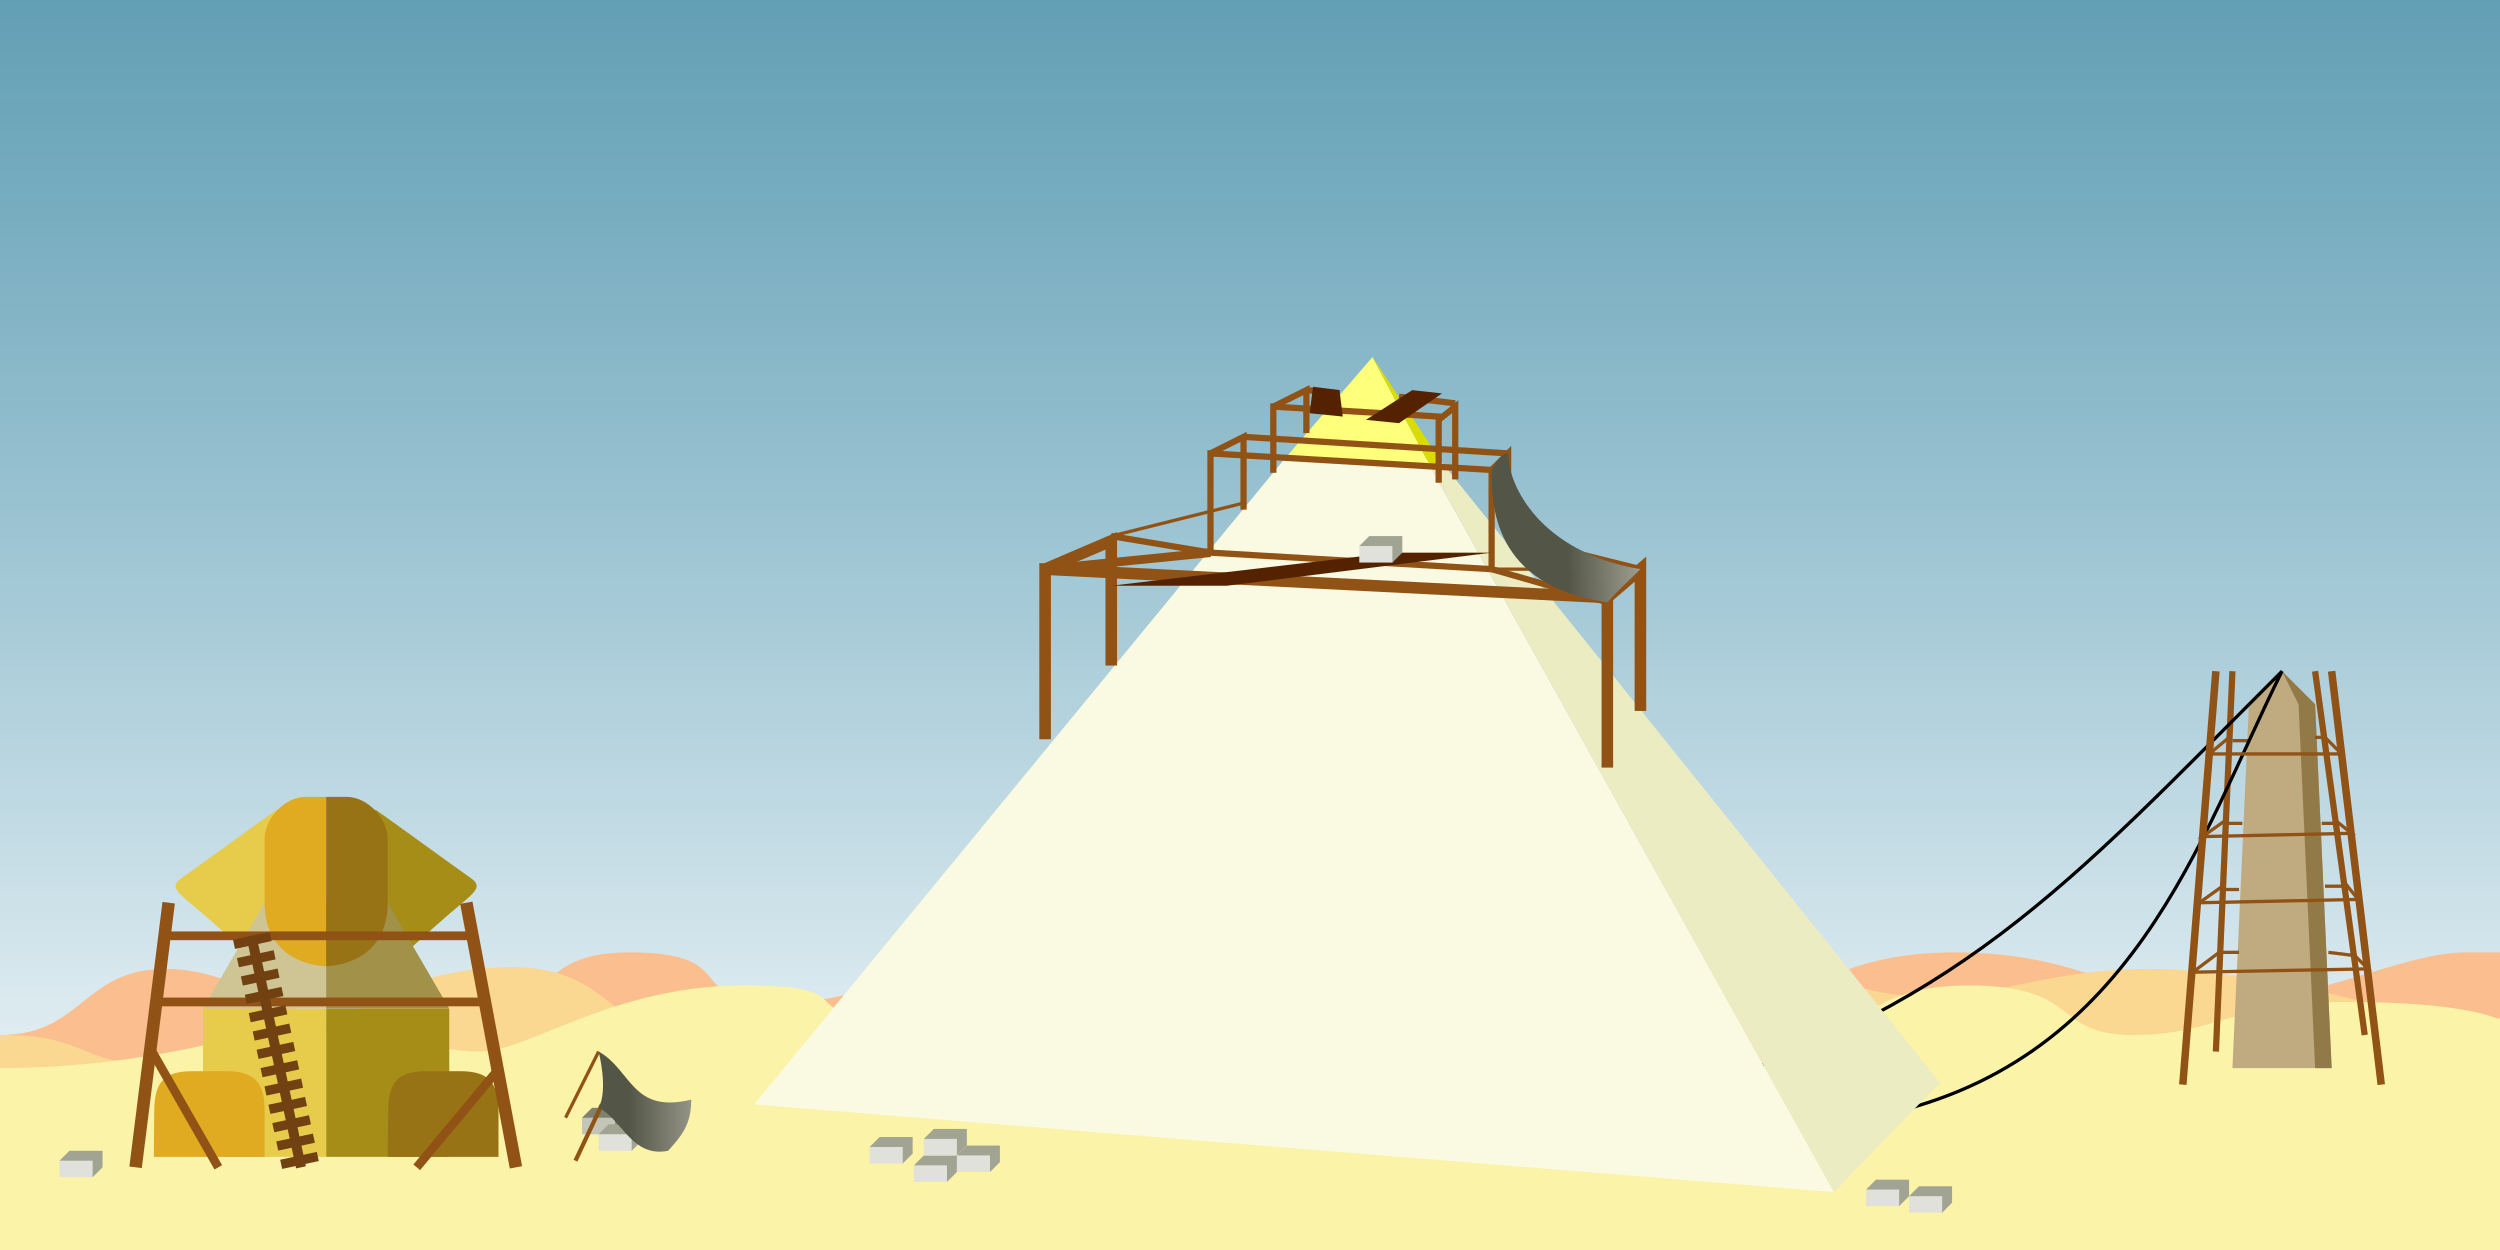 <?xml version="1.0" encoding="UTF-8" standalone="no"?>
<svg
   xmlns:dc="http://purl.org/dc/elements/1.1/"
   xmlns:cc="http://creativecommons.org/ns#"
   xmlns:rdf="http://www.w3.org/1999/02/22-rdf-syntax-ns#"
   xmlns:svg="http://www.w3.org/2000/svg"
   xmlns="http://www.w3.org/2000/svg"
   xmlns:xlink="http://www.w3.org/1999/xlink"
   width="200mm"
   height="100mm"
   viewBox="0 0 200 100"
   version="1.1"
   id="svg1366">
  <rect x="0" y="0" width="200" height="100" fill="#333333" stroke="none"/>
  <defs
     id="defs1360">
    <linearGradient
       id="linearGradient5958">
      <stop
         id="stop5954"
         offset="0"
         style="stop-color:#72c2df;stop-opacity:0.755" />
      <stop
         id="stop5956"
         offset="1"
         style="stop-color:#ffffff;stop-opacity:1" />
    </linearGradient>
    <linearGradient
       id="linearGradient5853">
      <stop
         style="stop-color:#535546;stop-opacity:1"
         offset="0"
         id="stop5849" />
      <stop
         style="stop-color:#cfcec2;stop-opacity:1"
         offset="1"
         id="stop5851" />
    </linearGradient>
    <linearGradient
       xlink:href="#linearGradient5853"
       id="linearGradient5855"
       x1="51.329"
       y1="281.125"
       x2="60.986"
       y2="281.017"
       gradientUnits="userSpaceOnUse"
       gradientTransform="matrix(1,0,0,1.105,0,-29.314)" />
    <linearGradient
       xlink:href="#linearGradient5958"
       id="linearGradient5952"
       x1="95.25"
       y1="196.458"
       x2="95.25"
       y2="297"
       gradientUnits="userSpaceOnUse"
       gradientTransform="matrix(0.988,0,0,0.995,2.568,1.563)" />
    <linearGradient
       xlink:href="#linearGradient5853"
       id="linearGradient5855-4"
       x1="51.329"
       y1="281.125"
       x2="60.986"
       y2="281.017"
       gradientUnits="userSpaceOnUse"
       gradientTransform="matrix(1,0,0,1.105,73.819,-70.324)" />
  </defs>
  <g
     id="layer1"
     transform="translate(0,-197)">
    <rect
       style="fill:url(#linearGradient5952);fill-opacity:1;stroke:none;stroke-width:0.793;stroke-linecap:butt;stroke-linejoin:miter;stroke-miterlimit:4;stroke-dasharray:none;stroke-dashoffset:0;stroke-opacity:1;paint-order:markers fill stroke"
       id="rect5936"
       width="200.072"
       height="100.013"
       x="-0.047"
       y="196.988" />
    <g
       id="g17"
       class="unique-builds__progress unique-builds__progress-0">
      <path
         id="path5630"
         d="m 0,279.802 c 6.623,0 6.623,-5.292 13.247,-5.292 6.623,0 10.597,5.292 21.195,5.292 10.597,0 6.623,-6.615 15.896,-6.615 9.273,0 3.974,3.969 11.922,3.969 7.948,0 7.948,-2.646 14.571,-2.646 6.623,0 5.299,2.646 10.597,1.323 5.299,-1.323 6.623,-3.969 13.247,-3.969 6.623,0 7.948,7.938 17.221,7.938 9.273,0 5.299,-5.292 11.922,-5.292 6.623,0 11.922,3.969 11.922,3.969 0,0 3.974,-5.292 14.571,-5.292 10.597,0 13.247,3.969 21.195,3.969 7.948,0 14.571,-3.969 19.87,-3.969 5.299,0 2.649,0 2.649,0 V 297 L 0,291.708 Z"
         style="fill:#fabe8f;fill-opacity:1;stroke:none;stroke-width:0.265px;stroke-linecap:butt;stroke-linejoin:miter;stroke-opacity:1" />
      <path
         id="path5628"
         d="m 0,279.802 c 7.937,0 5.292,2.646 15.875,2.646 10.583,0 10.583,-6.615 22.49,-7.938 11.906,-1.323 9.26,6.615 21.167,6.615 11.906,0 17.198,-6.615 23.812,-7.938 6.615,-1.323 2.646,2.646 14.552,2.646 11.906,0 25.135,3.969 31.75,1.323 6.615,-2.646 9.26,-3.969 18.521,-1.323 9.26,2.646 13.229,-1.323 23.812,-1.323 10.583,0 26.458,5.292 26.458,5.292 v 10.583 H 0 Z"
         style="fill:#fad891;stroke:none;stroke-width:0.265px;stroke-linecap:butt;stroke-linejoin:miter;stroke-opacity:1;fill-opacity:1" />
      <path
         id="path5602"
         d="m 0,282.448 c 7.937,0 14.552,-1.323 19.844,-2.646 5.292,-1.323 14.552,1.323 18.521,1.323 3.969,0 10.583,-5.292 21.167,-5.292 10.583,0 2.646,2.646 13.229,2.646 10.583,0 10.583,2.646 18.521,1.323 7.938,-1.323 6.615,-5.292 13.229,-5.292 6.615,0 10.583,3.969 14.552,3.969 3.969,0 15.875,5.292 22.49,3.969 6.615,-1.323 6.615,-6.615 15.875,-6.615 9.26,0 6.615,3.969 13.229,3.969 6.615,0 7.938,-2.646 17.198,-2.646 9.26,0 11.906,1.323 11.906,1.323 H 200.025 V 297 H 0 Z"
         style="fill:#fbf3a8;stroke:none;stroke-width:0.265px;stroke-linecap:butt;stroke-linejoin:miter;stroke-opacity:1;fill-opacity:1" />
    </g>
    <g
       id="g21"
       class="unique-builds__progress unique-builds__progress-1">
      <path
         id="path5637"
         d="m 178.594,282.448 1.323,-29.104 2.646,-2.646 2.646,2.646 1.323,29.104 z"
         style="fill:#c0aa80;stroke:none;stroke-width:0.265px;stroke-linecap:butt;stroke-linejoin:miter;stroke-opacity:1;fill-opacity:1" />
      <path
         id="path5639"
         d="m 182.562,250.698 1.323,2.646 1.323,29.104 h 1.323 l -1.323,-29.104 z"
         style="fill:#927948;stroke:none;stroke-width:0.265px;stroke-linecap:butt;stroke-linejoin:miter;stroke-opacity:1;fill-opacity:1" />
    </g>
    <g
       id="g42"
       class="unique-builds__work unique-builds__work-1">
      <path
         style="fill:none;stroke:#915215;stroke-width:0.265px;stroke-linecap:butt;stroke-linejoin:miter;stroke-opacity:1"
         d="m 178.594,256.254 h 1.323"
         id="path5833" />
      <path
         id="path5647"
         d="m 132.292,283.771 v 2.646"
         style="fill:#a99164;stroke:#531c1c;stroke-width:0.6;stroke-linecap:butt;stroke-linejoin:miter;stroke-opacity:1;fill-opacity:1;stroke-miterlimit:4;stroke-dasharray:none" />
      <path
         id="path5647-6"
         d="m 149.49,285.094 v 2.646"
         style="fill:#a99164;fill-opacity:1;stroke:#531c1c;stroke-width:0.6;stroke-linecap:butt;stroke-linejoin:miter;stroke-miterlimit:4;stroke-dasharray:none;stroke-opacity:1" />
      <path
         id="path5666"
         d="M 186.531,250.698 190.5,283.771"
         style="fill:none;stroke:#915215;stroke-width:0.6;stroke-linecap:butt;stroke-linejoin:miter;stroke-opacity:1;stroke-miterlimit:4;stroke-dasharray:none" />
      <path
         id="path5668"
         d="m 177.271,281.125 1.323,-30.427"
         style="fill:none;stroke:#915215;stroke-width:0.5;stroke-linecap:butt;stroke-linejoin:miter;stroke-opacity:1;stroke-miterlimit:4;stroke-dasharray:none" />
      <path
         id="path5645"
         d="m 132.292,285.094 c 24.248,-7.029 33.073,-17.198 50.271,-34.396 -6.615,13.229 -11.906,31.75 -33.073,35.719"
         style="fill:none;stroke:#000000;stroke-width:0.265px;stroke-linecap:butt;stroke-linejoin:miter;stroke-opacity:1" />
      <path
         id="path5664"
         d="m 174.625,283.771 2.646,-33.073"
         style="fill:#803300;stroke:#915215;stroke-width:0.6;stroke-linecap:butt;stroke-linejoin:miter;stroke-opacity:1;stroke-miterlimit:4;stroke-dasharray:none" />
      <path
         id="path5670"
         d="m 189.177,279.802 -3.969,-29.104"
         style="fill:none;stroke:#915215;stroke-width:0.5;stroke-linecap:butt;stroke-linejoin:miter;stroke-opacity:1;stroke-miterlimit:4;stroke-dasharray:none" />
      <path
         id="path5672"
         d="m 177.535,273.188 -2.117,1.587 14.023,-0.265 -1.323,-1.323"
         style="fill:none;stroke:#915215;stroke-width:0.265px;stroke-linecap:butt;stroke-linejoin:miter;stroke-opacity:1" />
      <path
         id="path5674"
         d="m 177.8,267.896 -1.852,1.323 12.7,-0.265 -1.058,-1.323"
         style="fill:none;stroke:#915215;stroke-width:0.265px;stroke-linecap:butt;stroke-linejoin:miter;stroke-opacity:1" />
      <path
         id="path5676"
         d="m 178.065,262.604 -1.852,1.323 11.906,-0.265 -1.323,-1.058"
         style="fill:none;stroke:#915215;stroke-width:0.265px;stroke-linecap:butt;stroke-linejoin:miter;stroke-opacity:1" />
      <path
         id="path5678"
         d="m 178.329,255.99 -1.587,1.323 H 187.325 l -1.323,-1.323"
         style="fill:none;stroke:#915215;stroke-width:0.265px;stroke-linecap:butt;stroke-linejoin:miter;stroke-opacity:1" />
      <path
         style="fill:none;stroke:#915215;stroke-width:0.265px;stroke-linecap:butt;stroke-linejoin:miter;stroke-opacity:1"
         d="m 177.535,273.188 h 1.587"
         id="path5821" />
      <path
         style="fill:none;stroke:#915215;stroke-width:0.265px;stroke-linecap:butt;stroke-linejoin:miter;stroke-opacity:1"
         d="m 186.267,273.188 2.117,0.265"
         id="path5823" />
      <path
         style="fill:none;stroke:#915215;stroke-width:0.265px;stroke-linecap:butt;stroke-linejoin:miter;stroke-opacity:1"
         d="m 177.8,268.16 h 1.323"
         id="path5825" />
      <path
         style="fill:none;stroke:#915215;stroke-width:0.265px;stroke-linecap:butt;stroke-linejoin:miter;stroke-opacity:1"
         d="m 186.002,267.896 h 1.587"
         id="path5827" />
      <path
         style="fill:none;stroke:#915215;stroke-width:0.265px;stroke-linecap:butt;stroke-linejoin:miter;stroke-opacity:1"
         d="m 178.065,262.869 h 1.323"
         id="path5829" />
      <path
         style="fill:none;stroke:#915215;stroke-width:0.265px;stroke-linecap:butt;stroke-linejoin:miter;stroke-opacity:1"
         d="m 185.738,262.869 h 1.323"
         id="path5831" />
      <path
         style="fill:none;stroke:#915215;stroke-width:0.265px;stroke-linecap:butt;stroke-linejoin:miter;stroke-opacity:1"
         d="m 185.208,255.99 h 0.794"
         id="path5835" />
    </g>
    <g
       id="g54"
       class="unique-builds__progress unique-builds__progress-2"
       transform="translate(-0.397,3.13)">
      <path
         id="path5792-8"
         d="m 30.427,258.635 c 0.985,0.678 6.566,4.743 7.55,5.421 0.985,0.678 0.657,1.016 -0.985,2.372 -1.641,1.355 -7.222,6.437 -7.222,6.437"
         style="fill:#a58d17;fill-opacity:1;stroke:none;stroke-width:0.333px;stroke-linecap:butt;stroke-linejoin:miter;stroke-opacity:1" />
      <path
         id="path5792"
         d="m 22.548,258.635 c -0.985,0.678 -6.566,4.743 -7.55,5.421 -0.985,0.678 -0.657,1.016 0.985,2.372 1.641,1.355 7.222,6.437 7.222,6.437"
         style="fill:#e6cc4a;fill-opacity:1;stroke:none;stroke-width:0.333px;stroke-linecap:butt;stroke-linejoin:miter;stroke-opacity:1" />
      <rect
         y="274.559"
         x="26.488"
         height="11.858"
         width="9.848"
         id="rect5737-8"
         style="fill:#a58d17;fill-opacity:1;stroke:none;stroke-width:0.63;stroke-linecap:butt;stroke-linejoin:miter;stroke-miterlimit:4;stroke-dasharray:none;stroke-dashoffset:0;stroke-opacity:1;paint-order:markers fill stroke" />
      <path
         id="path5705-4"
         d="m 31.412,286.417 h 8.864 v -3.662 c 0,-2.304 -0.831,-3.189 -3.047,-3.189 h -2.73 c -2.216,0 -3.022,0.823 -3.047,3.127 z"
         style="fill:#987315;fill-opacity:1;stroke:none;stroke-width:0.452px;stroke-linecap:butt;stroke-linejoin:miter;stroke-opacity:1" />
      <rect
         y="274.559"
         x="16.639"
         height="11.858"
         width="9.848"
         id="rect5737"
         style="fill:#e6cc4a;fill-opacity:1;stroke:none;stroke-width:0.63;stroke-linecap:butt;stroke-linejoin:miter;stroke-miterlimit:4;stroke-dasharray:none;stroke-dashoffset:0;stroke-opacity:1;paint-order:markers fill stroke" />
      <path
         id="path5705-4-6"
         d="m 12.7,286.417 h 8.864 v -3.662 c 0,-2.304 -0.831,-3.189 -3.047,-3.189 h -2.73 c -2.216,0 -3.022,0.823 -3.047,3.127 z"
         style="fill:#e0aa21;fill-opacity:1;stroke:none;stroke-width:0.452px;stroke-linecap:butt;stroke-linejoin:miter;stroke-opacity:1" />
      <path
         id="path5754"
         d="m 16.639,274.559 4.924,-8.47 h 4.924 v 8.47 z"
         style="fill:#cfc493;fill-opacity:1;stroke:none;stroke-width:0.333px;stroke-linecap:butt;stroke-linejoin:miter;stroke-opacity:1" />
      <path
         id="path5754-0"
         d="m 36.336,274.559 -4.924,-8.47 h -4.924 v 8.47 z"
         style="fill:#a29148;fill-opacity:1;stroke:none;stroke-width:0.333px;stroke-linecap:butt;stroke-linejoin:miter;stroke-opacity:1" />
      <path
         id="path5775"
         d="m 26.488,257.619 c 0,0 0,0 -1.641,0 -1.641,0 -3.283,1.694 -3.283,3.388 0,1.694 0,0 0,5.082 0,5.082 4.924,5.082 4.924,5.082 z"
         style="fill:#e0aa21;fill-opacity:1;stroke:none;stroke-width:0.333px;stroke-linecap:butt;stroke-linejoin:miter;stroke-opacity:1" />
      <path
         id="path5775-8"
         d="m 26.488,257.619 c 0,0 0,0 1.641,0 1.641,0 3.283,1.694 3.283,3.388 0,1.694 0,0 0,5.082 0,5.082 -4.924,5.082 -4.924,5.082 z"
         style="fill:#987315;fill-opacity:1;stroke:none;stroke-width:0.333px;stroke-linecap:butt;stroke-linejoin:miter;stroke-opacity:1" />
    </g>
    <g
       id="g73"
       class="unique-builds__work unique-builds__work-2"
       transform="translate(-1.058,2.646)">
      <path
         id="path5863"
         d="m 47.625,283.771 0.794,-0.794 h 2.646 V 284.3 l -0.794,0.794 z"
         style="fill:#7e816d;fill-opacity:1;stroke:none;stroke-width:0.265px;stroke-linecap:butt;stroke-linejoin:miter;stroke-opacity:1" />
      <rect
         y="283.771"
         x="47.625"
         height="1.323"
         width="2.646"
         id="rect5861"
         style="fill:#c3c5b9;fill-opacity:1;stroke:none;stroke-width:0.7;stroke-linecap:butt;stroke-linejoin:miter;stroke-miterlimit:4;stroke-dasharray:none;stroke-dashoffset:0;stroke-opacity:1;paint-order:markers fill stroke" />
      <path
         id="path5837"
         d="m 11.906,287.74 2.646,-21.167"
         style="fill:none;stroke:#915215;stroke-width:1;stroke-linecap:butt;stroke-linejoin:miter;stroke-miterlimit:4;stroke-dasharray:none;stroke-opacity:1" />
      <path
         id="path5839"
         d="m 42.333,287.74 -3.969,-21.167"
         style="fill:none;stroke:#915215;stroke-width:1;stroke-linecap:butt;stroke-linejoin:miter;stroke-miterlimit:4;stroke-dasharray:none;stroke-opacity:1" />
      <path
         id="path5841"
         d="M 14.552,269.219 H 38.894"
         style="fill:none;stroke:#915215;stroke-width:0.7;stroke-linecap:butt;stroke-linejoin:miter;stroke-miterlimit:4;stroke-dasharray:none;stroke-opacity:1" />
      <path
         id="path5843"
         d="m 13.229,278.479 5.292,9.26"
         style="fill:none;stroke:#915215;stroke-width:0.7;stroke-linecap:butt;stroke-linejoin:miter;stroke-miterlimit:4;stroke-dasharray:none;stroke-opacity:1" />
      <path
         id="path5845"
         d="m 34.396,287.74 6.615,-7.938"
         style="fill:none;stroke:#915215;stroke-width:0.7;stroke-linecap:butt;stroke-linejoin:miter;stroke-miterlimit:4;stroke-dasharray:none;stroke-opacity:1" />
      <path
         id="path5863-7"
         d="M 48.948,285.094 49.742,284.3 h 2.646 v 1.323 l -0.794,0.794 z"
         style="fill:#a1a493;fill-opacity:1;stroke:none;stroke-width:0.265px;stroke-linecap:butt;stroke-linejoin:miter;stroke-opacity:1" />
      <path
         id="path5859"
         d="M 47.096,287.21 49.212,282.712"
         style="fill:none;stroke:#915215;stroke-width:0.337px;stroke-linecap:butt;stroke-linejoin:miter;stroke-opacity:1" />
      <rect
         y="285.094"
         x="48.948"
         height="1.323"
         width="2.646"
         id="rect5861-2"
         style="fill:#e0e1db;fill-opacity:1;stroke:none;stroke-width:0.7;stroke-linecap:butt;stroke-linejoin:miter;stroke-miterlimit:4;stroke-dasharray:none;stroke-dashoffset:0;stroke-opacity:1;paint-order:markers fill stroke" />
      <path
         id="path5847"
         d="m 48.948,278.479 c 2.646,1.462 2.646,5.013 7.408,3.843 10e-7,2.047 -0.794,2.924 -1.852,4.094 -2.91,0.585 -3.704,-2.562 -5.556,-3.44 0.794,-1.462 -10e-7,-4.498 -10e-7,-4.498 z"
         style="fill:url(#linearGradient5855);fill-opacity:1;stroke:none;stroke-width:0.278px;stroke-linecap:butt;stroke-linejoin:miter;stroke-opacity:1" />
      <path
         id="path5857"
         d="m 48.948,278.479 -2.646,5.292"
         style="fill:none;stroke:#915215;stroke-width:0.265px;stroke-linecap:butt;stroke-linejoin:miter;stroke-opacity:1" />
      <path
         id="path5863-7-7"
         d="m 5.821,287.21 0.794,-0.794 h 2.646 v 1.323 l -0.794,0.794 z"
         style="fill:#a1a493;fill-opacity:1;stroke:none;stroke-width:0.265px;stroke-linecap:butt;stroke-linejoin:miter;stroke-opacity:1" />
      <rect
         y="287.21"
         x="5.821"
         height="1.323"
         width="2.646"
         id="rect5861-2-4"
         style="fill:#e0e1db;fill-opacity:1;stroke:none;stroke-width:0.7;stroke-linecap:butt;stroke-linejoin:miter;stroke-miterlimit:4;stroke-dasharray:none;stroke-dashoffset:0;stroke-opacity:1;paint-order:markers fill stroke" />
      <path
         id="path5911"
         d="M 13.229,274.51 H 39.688"
         style="fill:none;stroke:#915215;stroke-width:0.7;stroke-linecap:butt;stroke-linejoin:miter;stroke-miterlimit:4;stroke-dasharray:none;stroke-opacity:1" />
      <path
         id="path5913"
         d="m 21.167,269.219 3.969,18.521"
         style="fill:none;stroke:#714111;stroke-width:3;stroke-linecap:butt;stroke-linejoin:miter;stroke-miterlimit:4;stroke-dasharray:0.75, 0.75;stroke-dashoffset:0;stroke-opacity:1" />
      <path
         id="path5915"
         d="m 21.167,269.219 3.969,18.521"
         style="fill:none;stroke:#714111;stroke-width:0.8;stroke-linecap:butt;stroke-linejoin:miter;stroke-miterlimit:4;stroke-dasharray:none;stroke-opacity:1" />
    </g>
    <g
       id="g78"
       class="unique-builds__progress unique-builds__progress-3">
      <path
         id="path5960"
         d="m 60.325,285.358 86.396,7.013 -32.187,-57.853 -11.858,-0.701 z"
         style="fill:#faf9e1;fill-opacity:1;stroke:none;stroke-width:0.345px;stroke-linecap:butt;stroke-linejoin:miter;stroke-opacity:1" />
      <path
         id="path7529"
         d="m 146.721,292.371 8.47,-8.766 -39.979,-49.789 -0.678,0.701 z"
         style="fill:#ececc3;fill-opacity:1;stroke:none;stroke-width:0.345px;stroke-linecap:butt;stroke-linejoin:miter;stroke-opacity:1" />
      <path
         id="path7531"
         d="m 102.676,233.816 1.016,-0.701 11.52,0.701 -0.678,0.701 z"
         style="fill:#ffffff;fill-opacity:1;stroke:none;stroke-width:0.345px;stroke-linecap:butt;stroke-linejoin:miter;stroke-opacity:1" />
    </g>
    <g
       id="g82"
       class="unique-builds__progress unique-builds__progress-4">
      <path
         id="path7796"
         d="m 102.676,233.816 7.126,-8.254 4.763,8.996 z"
         style="fill:#feff7b;fill-opacity:1;stroke:none;stroke-width:0.265px;stroke-linecap:butt;stroke-linejoin:miter;stroke-opacity:1" />
      <path
         id="path7798"
         d="m 115.358,234.029 -5.556,-8.467 4.763,8.996 z"
         style="fill:#dadc00;stroke:none;stroke-width:0.265px;stroke-linecap:butt;stroke-linejoin:miter;stroke-opacity:1;fill-opacity:1" />
    </g>
    <g
       id="g91"
       class="unique-builds__work unique-builds__work-4">
      <path
         id="path7804"
         d="m 101.865,234.823 v -5.292 l 13.229,0.794 v 5.292"
         style="fill:none;stroke:#915215;stroke-width:0.5;stroke-linecap:butt;stroke-linejoin:miter;stroke-opacity:1;stroke-miterlimit:4;stroke-dasharray:none" />
      <path
         id="path7806"
         d="m 101.865,229.531 2.646,-1.323 v 3.44"
         style="fill:none;stroke:#915215;stroke-width:0.5;stroke-linecap:butt;stroke-linejoin:miter;stroke-opacity:1;stroke-miterlimit:4;stroke-dasharray:none" />
      <path
         id="path7808"
         d="m 115.094,230.59 1.323,-1.058 v 5.821"
         style="fill:none;stroke:#915215;stroke-width:0.5;stroke-linecap:butt;stroke-linejoin:miter;stroke-opacity:1;stroke-miterlimit:4;stroke-dasharray:none" />
      <path
         id="path7810"
         d="m 104.51,228.208 2.646,0.265"
         style="fill:none;stroke:#915215;stroke-width:0.5;stroke-linecap:butt;stroke-linejoin:miter;stroke-miterlimit:4;stroke-dasharray:none;stroke-opacity:1" />
      <path
         id="path7812"
         d="m 111.919,228.738 4.498,0.529"
         style="fill:none;stroke:#915215;stroke-width:0.5;stroke-linecap:butt;stroke-linejoin:miter;stroke-opacity:1;stroke-miterlimit:4;stroke-dasharray:none" />
      <path
         id="path7814"
         d="m 109.273,230.59 3.704,-2.381 2.381,0.265 -3.44,2.381 z"
         style="fill:#552200;stroke:none;stroke-width:0.265px;stroke-linecap:butt;stroke-linejoin:miter;stroke-opacity:1;fill-opacity:1" />
      <path
         id="path7814-3"
         d="m 104.775,230.06 0.265,-2.117 2.117,0.265 0.265,2.117 z"
         style="fill:#552200;fill-opacity:1;stroke:none;stroke-width:0.265px;stroke-linecap:butt;stroke-linejoin:miter;stroke-opacity:1" />
    </g>
    <g
       id="g123"
       class="unique-builds__work unique-builds__work-3"
       transform="translate(0.265,-0.227)">
      <path
         id="path7655"
         d="m 96.573,233.5 2.646,-1.323 v 5.821"
         style="fill:none;stroke:#915215;stroke-width:0.5;stroke-linecap:butt;stroke-linejoin:miter;stroke-miterlimit:4;stroke-dasharray:none;stroke-opacity:1" />
      <path
         style="fill:#a1a493;fill-opacity:1;stroke:none;stroke-width:0.265px;stroke-linecap:butt;stroke-linejoin:miter;stroke-opacity:1"
         d="m 72.848,290.455 0.794,-0.794 h 2.646 v 1.323 l -0.794,0.794 z"
         id="path5863-7-7-2" />
      <rect
         style="fill:#e0e1db;fill-opacity:1;stroke:none;stroke-width:0.7;stroke-linecap:butt;stroke-linejoin:miter;stroke-miterlimit:4;stroke-dasharray:none;stroke-dashoffset:0;stroke-opacity:1;paint-order:markers fill stroke"
         id="rect5861-2-4-0"
         width="2.646"
         height="1.323"
         x="72.848"
         y="290.455" />
      <path
         style="fill:#a1a493;fill-opacity:1;stroke:none;stroke-width:0.265px;stroke-linecap:butt;stroke-linejoin:miter;stroke-opacity:1"
         d="m 76.288,289.661 0.794,-0.794 h 2.646 V 290.19 l -0.794,0.794 z"
         id="path5863-7-7-7" />
      <rect
         style="fill:#e0e1db;fill-opacity:1;stroke:none;stroke-width:0.7;stroke-linecap:butt;stroke-linejoin:miter;stroke-miterlimit:4;stroke-dasharray:none;stroke-dashoffset:0;stroke-opacity:1;paint-order:markers fill stroke"
         id="rect5861-2-4-5"
         width="2.646"
         height="1.323"
         x="76.288"
         y="289.661" />
      <path
         style="fill:#a1a493;fill-opacity:1;stroke:none;stroke-width:0.265px;stroke-linecap:butt;stroke-linejoin:miter;stroke-opacity:1"
         d="m 73.642,288.338 0.794,-0.794 h 2.646 v 1.323 l -0.794,0.794 z"
         id="path5863-7-7-3" />
      <rect
         style="fill:#e0e1db;fill-opacity:1;stroke:none;stroke-width:0.7;stroke-linecap:butt;stroke-linejoin:miter;stroke-miterlimit:4;stroke-dasharray:none;stroke-dashoffset:0;stroke-opacity:1;paint-order:markers fill stroke"
         id="rect5861-2-4-3"
         width="2.646"
         height="1.323"
         x="73.642"
         y="288.338" />
      <path
         style="fill:#a1a493;fill-opacity:1;stroke:none;stroke-width:0.265px;stroke-linecap:butt;stroke-linejoin:miter;stroke-opacity:1"
         d="m 69.307,288.985 0.794,-0.794 h 2.646 v 1.323 l -0.794,0.794 z"
         id="path5863-7-7-6" />
      <rect
         style="fill:#e0e1db;fill-opacity:1;stroke:none;stroke-width:0.7;stroke-linecap:butt;stroke-linejoin:miter;stroke-miterlimit:4;stroke-dasharray:none;stroke-dashoffset:0;stroke-opacity:1;paint-order:markers fill stroke"
         id="rect5861-2-4-7"
         width="2.646"
         height="1.323"
         x="69.307"
         y="288.985" />
      <path
         style="fill:#a1a493;fill-opacity:1;stroke:none;stroke-width:0.265px;stroke-linecap:butt;stroke-linejoin:miter;stroke-opacity:1"
         d="m 149.02,292.392 0.794,-0.794 h 2.646 v 1.323 l -0.794,0.794 z"
         id="path5863-7-7-8" />
      <rect
         style="fill:#e0e1db;fill-opacity:1;stroke:none;stroke-width:0.7;stroke-linecap:butt;stroke-linejoin:miter;stroke-miterlimit:4;stroke-dasharray:none;stroke-dashoffset:0;stroke-opacity:1;paint-order:markers fill stroke"
         id="rect5861-2-4-8"
         width="2.646"
         height="1.323"
         x="149.02"
         y="292.392" />
      <path
         style="fill:#a1a493;fill-opacity:1;stroke:none;stroke-width:0.265px;stroke-linecap:butt;stroke-linejoin:miter;stroke-opacity:1"
         d="m 152.46,292.921 0.794,-0.794 h 2.646 v 1.323 l -0.794,0.794 z"
         id="path5863-7-7-31" />
      <rect
         style="fill:#e0e1db;fill-opacity:1;stroke:none;stroke-width:0.7;stroke-linecap:butt;stroke-linejoin:miter;stroke-miterlimit:4;stroke-dasharray:none;stroke-dashoffset:0;stroke-opacity:1;paint-order:markers fill stroke"
         id="rect5861-2-4-4"
         width="2.646"
         height="1.323"
         x="152.46"
         y="292.921" />
      <path
         id="path7651"
         d="M 96.573,241.438 V 233.5 l 22.49,1.323 v 7.938"
         style="fill:none;stroke:#915215;stroke-width:0.5;stroke-linecap:butt;stroke-linejoin:miter;stroke-miterlimit:4;stroke-dasharray:none;stroke-opacity:1" />
      <path
         id="path7653"
         d="M 119.062,234.823 120.385,233.5 v 6.615"
         style="fill:none;stroke:#915215;stroke-width:0.5;stroke-linecap:butt;stroke-linejoin:miter;stroke-miterlimit:4;stroke-dasharray:none;stroke-opacity:1" />
      <path
         id="path7655-8"
         d="m 83.344,242.76 5.292,-2.268 v 9.979"
         style="fill:none;stroke:#915215;stroke-width:0.926;stroke-linecap:butt;stroke-linejoin:miter;stroke-miterlimit:4;stroke-dasharray:none;stroke-opacity:1" />
      <path
         id="path7651-8"
         d="m 83.344,256.368 v -13.607 l 44.979,2.268 v 13.607"
         style="fill:none;stroke:#915215;stroke-width:0.926;stroke-linecap:butt;stroke-linejoin:miter;stroke-miterlimit:4;stroke-dasharray:none;stroke-opacity:1" />
      <path
         id="path7653-0"
         d="m 128.323,245.028 2.646,-2.268 v 11.339"
         style="fill:none;stroke:#915215;stroke-width:0.926;stroke-linecap:butt;stroke-linejoin:miter;stroke-miterlimit:4;stroke-dasharray:none;stroke-opacity:1" />
      <path
         id="path7678"
         d="M 83.344,242.76 96.573,241.438"
         style="fill:none;stroke:#915215;stroke-width:0.7;stroke-linecap:butt;stroke-linejoin:miter;stroke-miterlimit:4;stroke-dasharray:none;stroke-opacity:1" />
      <path
         id="path7680"
         d="m 88.635,240.115 7.937,1.323 22.49,1.323"
         style="fill:none;stroke:#915215;stroke-width:0.5;stroke-linecap:butt;stroke-linejoin:miter;stroke-miterlimit:4;stroke-dasharray:none;stroke-opacity:1" />
      <path
         id="path7682"
         d="m 120.385,240.115 10.583,2.646"
         style="fill:none;stroke:#915215;stroke-width:0.5;stroke-linecap:butt;stroke-linejoin:miter;stroke-miterlimit:4;stroke-dasharray:none;stroke-opacity:1" />
      <path
         id="path7684"
         d="m 88.635,240.115 10.583,-2.646"
         style="fill:none;stroke:#915215;stroke-width:0.265;stroke-linecap:butt;stroke-linejoin:miter;stroke-miterlimit:4;stroke-dasharray:none;stroke-opacity:1" />
      <path
         id="path7686"
         d="m 119.062,242.76 h 11.906"
         style="fill:none;stroke:#915215;stroke-width:0.265px;stroke-linecap:butt;stroke-linejoin:miter;stroke-opacity:1" />
      <path
         id="path7688"
         d="m 119.062,242.76 9.26,2.646"
         style="fill:none;stroke:#915215;stroke-width:0.5;stroke-linecap:butt;stroke-linejoin:miter;stroke-miterlimit:4;stroke-dasharray:none;stroke-opacity:1" />
      <path
         id="path7690"
         d="M 99.219,232.177 120.385,233.5"
         style="fill:none;stroke:#915215;stroke-width:0.5;stroke-linecap:butt;stroke-linejoin:miter;stroke-miterlimit:4;stroke-dasharray:none;stroke-opacity:1" />
      <path
         style="fill:url(#linearGradient5855-4);fill-opacity:1;stroke:none;stroke-width:0.278px;stroke-linecap:butt;stroke-linejoin:miter;stroke-opacity:1"
         d="m 120.385,233.5 c 0,2.646 2.646,7.938 10.583,9.26 -1.323,1.323 -1.587,1.476 -2.646,2.646 -9.26,-1.323 -9.26,-7.938 -9.26,-10.583 0.794,-1.462 1.323,-1.323 1.323,-1.323 z"
         id="path5847-8" />
      <path
         id="path7740"
         d="M 95.25,244.083 112.448,241.438"
         style="fill:none;stroke:#000000;stroke-width:0;stroke-linecap:butt;stroke-linejoin:miter;stroke-miterlimit:4;stroke-dasharray:none;stroke-opacity:1" />
      <path
         id="path7744"
         d="M 88.635,244.083 111.125,241.438 h 7.938 l -21.167,2.646 z"
         style="fill:#552200;fill-opacity:1;stroke:none;stroke-width:0.299px;stroke-linecap:butt;stroke-linejoin:miter;stroke-opacity:1" />
      <path
         style="fill:#a1a493;fill-opacity:1;stroke:none;stroke-width:0.265px;stroke-linecap:butt;stroke-linejoin:miter;stroke-opacity:1"
         d="m 108.479,240.908 0.794,-0.794 h 2.646 v 1.323 l -0.794,0.794 z"
         id="path5863-7-7-7-1" />
      <rect
         style="fill:#e0e1db;fill-opacity:1;stroke:none;stroke-width:0.7;stroke-linecap:butt;stroke-linejoin:miter;stroke-miterlimit:4;stroke-dasharray:none;stroke-dashoffset:0;stroke-opacity:1;paint-order:markers fill stroke"
         id="rect5861-2-4-5-4"
         width="2.646"
         height="1.323"
         x="108.479"
         y="240.908" />
    </g>
  </g>
</svg>
